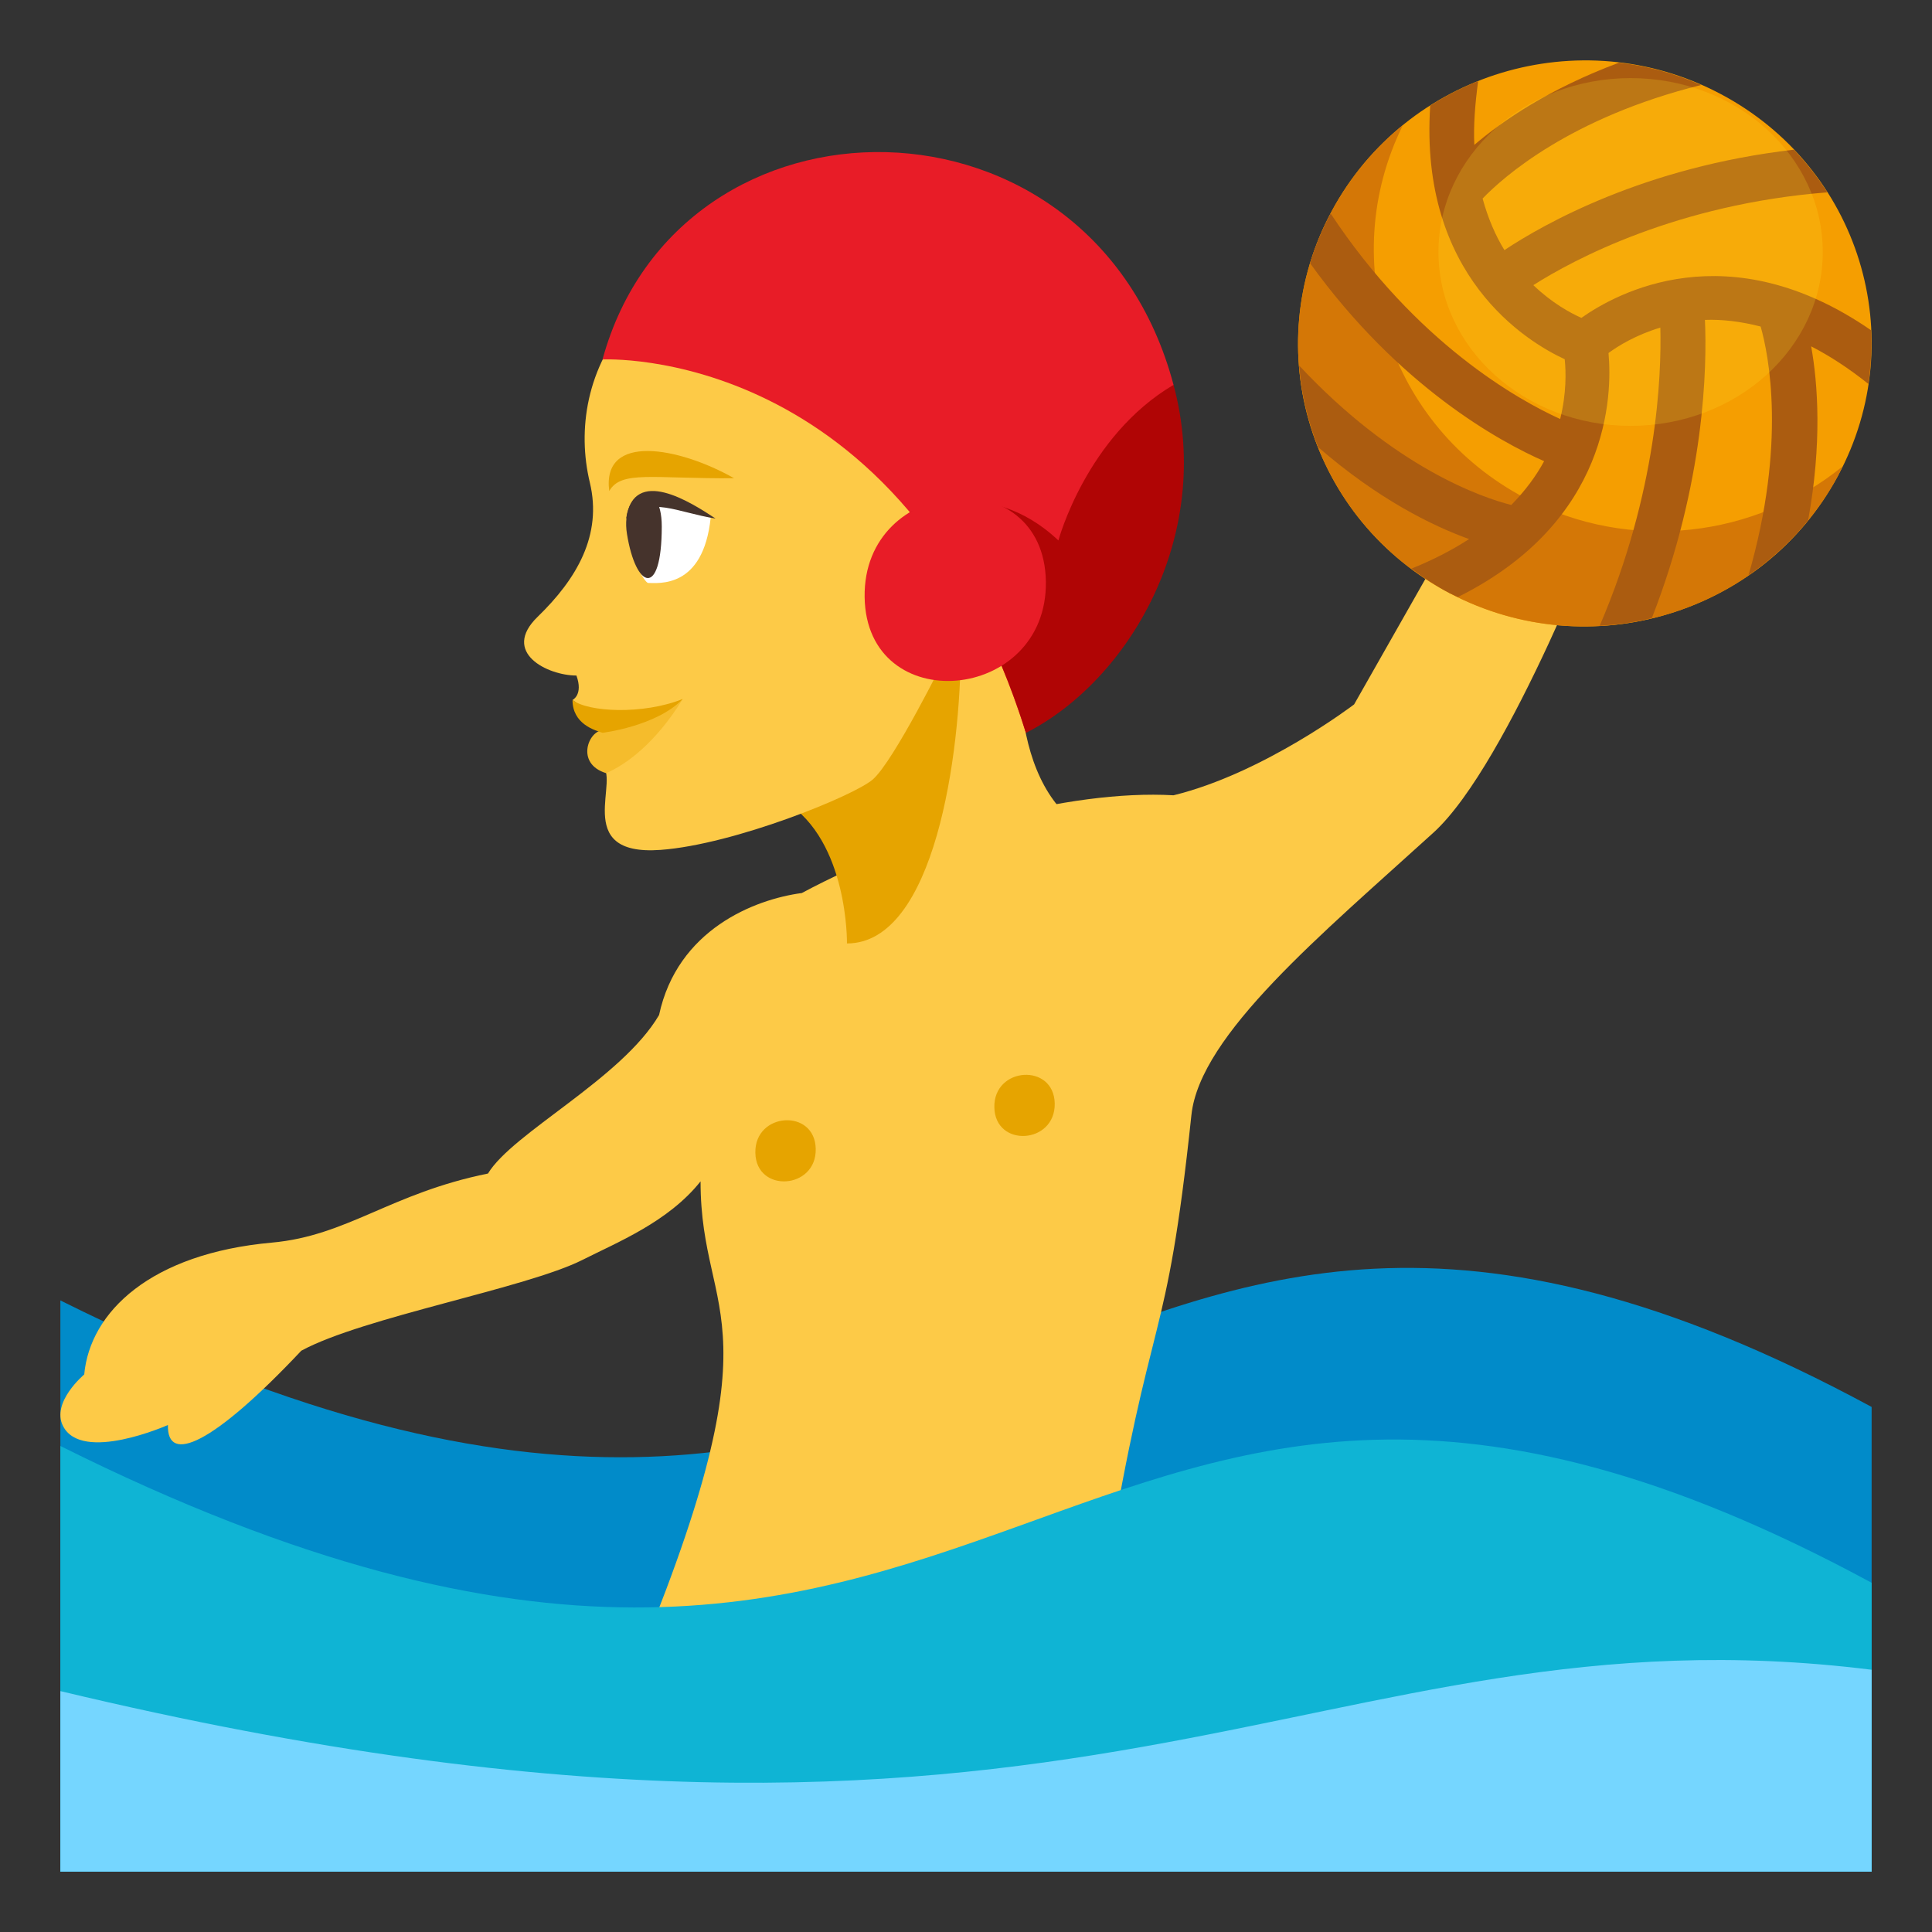 <?xml version="1.0" encoding="utf-8"?>
<!-- Generator: Adobe Illustrator 15.0.0, SVG Export Plug-In . SVG Version: 6.00 Build 0)  -->
<!DOCTYPE svg PUBLIC "-//W3C//DTD SVG 1.1//EN" "http://www.w3.org/Graphics/SVG/1.1/DTD/svg11.dtd">
<svg version="1.1" id="Layer_1" xmlns="http://www.w3.org/2000/svg" xmlns:xlink="http://www.w3.org/1999/xlink" x="0px" y="0px"
	 width="64px" height="64px" viewBox="0 0 64 64" enable-background="new 0 0 64 64" xml:space="preserve">
<rect x="0" y="0" width="64" height="64" fill="#333333" stroke="none"/>
<path fill="#018BC9" d="M2,43.078c31.966,15.957,32.531-11.338,60,3.529V62H2V43.078z"/>
<path fill="#FDCA47" d="M49.412,15.314l-4.555,8.02c0,0-2.984,2.278-5.982,3.011c-3.471-0.199-8.461,1.176-12.314,3.238
	c-1.563,0.208-4.121,1.208-4.729,4.042c-1.234,2.104-4.854,3.901-5.667,5.25c-3.231,0.654-4.652,2.062-7.158,2.288
	C5,41.523,2.981,43.454,2.79,45.531c0,0-1.096,0.917-0.705,1.702c0.618,1.244,3.478-0.028,3.478-0.028
	c-0.036,1.314,1.484,0.656,4.418-2.461c2.044-1.11,7.46-2.071,9.318-3.01c1.135-0.576,2.839-1.254,3.908-2.6
	c0,4.74,2.815,4.324-2.415,16.699L36.665,52c1.479-8.908,1.958-7.094,2.802-15.063c0.282-2.664,4.32-5.992,8.02-9.357
	c2.514-2.287,5.736-10.797,5.736-10.797L49.412,15.314z"/>
<path fill="#F59E01" d="M56.965,3.096c4.633,2.429,6.385,8.099,3.916,12.674c-2.467,4.576-8.219,6.312-12.846,3.887
	c-4.629-2.425-6.387-8.099-3.916-12.67C46.588,2.408,52.34,0.669,56.965,3.096z"/>
<path fill="#D47706" d="M50.535,16.505c-4.525-2.37-6.295-7.843-4.064-12.357c-0.939,0.763-1.746,1.714-2.352,2.839
	c-2.471,4.571-0.713,10.245,3.916,12.67c4.627,2.425,10.379,0.689,12.846-3.887c0.057-0.104,0.1-0.21,0.15-0.314
	C58.154,17.794,54.025,18.334,50.535,16.505z"/>
<path fill="#AB5C10" d="M59.424,4.959c-4.947,0.568-8.285,2.461-9.588,3.326c-0.291-0.471-0.541-1.045-0.723-1.708
	c0.67-0.698,2.893-2.684,7.242-3.762c-0.885-0.388-1.799-0.633-2.723-0.739c-2.307,0.859-3.859,1.926-4.793,2.723
	c-0.031-0.633,0.023-1.35,0.127-2.112c-0.551,0.22-1.084,0.49-1.588,0.811c-0.373,5.644,3.188,7.816,4.455,8.402
	c0.043,0.409,0.061,1.128-0.15,1.98c-1.396-0.636-4.773-2.52-7.604-6.807c-0.285,0.538-0.514,1.087-0.682,1.646
	c2.945,4.089,6.289,5.915,7.754,6.558c-0.258,0.48-0.619,0.972-1.088,1.451c-0.953-0.24-3.855-1.224-7.025-4.617
	c0.072,0.926,0.285,1.84,0.629,2.703c1.992,1.729,3.793,2.61,4.998,3.043c-0.543,0.354-1.174,0.682-1.906,0.979
	c0.396,0.299,0.816,0.581,1.275,0.819c0.088,0.045,0.176,0.078,0.262,0.122c5.029-2.504,5.115-6.687,4.988-8.083
	c0.322-0.238,0.91-0.599,1.717-0.842c0.041,1.599-0.105,5.444-2.008,9.874c0.584-0.029,1.16-0.115,1.727-0.251
	c1.76-4.512,1.828-8.334,1.758-9.878c0.559-0.022,1.18,0.049,1.846,0.22c0.268,0.941,0.859,3.885-0.402,8.237
	c0.732-0.502,1.4-1.111,1.975-1.818c0.463-2.548,0.324-4.52,0.1-5.763c0.604,0.311,1.236,0.718,1.895,1.245
	c0.088-0.595,0.117-1.186,0.092-1.776c-4.736-3.276-8.443-1.23-9.598-0.412c-0.367-0.162-0.977-0.494-1.592-1.084
	c1.338-0.852,4.764-2.684,9.74-3.074C60.213,5.871,59.842,5.397,59.424,4.959z"/>
<path fill="#E6A400" d="M27.022,38.059c0.027,1.346-1.976,1.474-2,0.128C24.996,36.838,26.998,36.71,27.022,38.059z"/>
<path fill="#E6A400" d="M34.939,36.552c0.025,1.351-1.975,1.477-2,0.129C32.912,35.334,34.912,35.207,34.939,36.552z"/>
<path fill="#FDCA47" d="M30.789,21.437l3.197-1.816c0,0-0.926,4.764,1.105,7.13c1.807,2.104-9.07,6.776-7.161,4.016
	C29.275,28.823,30.789,21.437,30.789,21.437z"/>
<path fill="#E6A400" d="M26.022,26.563c2.087,1.304,2.035,4.69,2.035,4.69c2.906,0,3.77-6.264,3.77-9.817L26.022,26.563z"/>
<path fill="#0FB4D4" d="M2,62h60v-9.569C34.533,37.563,33.967,63.858,2,47.9V62z"/>
<path fill="#75D6FF" d="M62,55.313c-18.582-2.318-25.82,8.89-60,0.707V62h60V55.313z"/>
<ellipse opacity="0.2" fill="#FFE12C" cx="54.016" cy="8.347" rx="6.365" ry="5.76"/>
<path fill="#FDCA47" d="M29.408,7.644c-8.665,0-10.704,4.866-9.869,8.341c0.418,1.738-0.435,3.194-1.726,4.444
	c-1.227,1.188,0.332,1.949,1.282,1.949c0.232,0.639-0.13,0.81-0.13,0.81s1.193,0.836,0.939,1.119c-0.371,0-0.692,0.684-0.012,1.019
	c0.75,0.369-1.027,3.048,1.99,2.828c2.442-0.179,6.412-1.795,7.03-2.333c0.704-0.614,2.39-4.031,2.39-4.031
	C35.877,21.026,42.459,14.494,29.408,7.644z"/>
<path fill="#F5BC2C" d="M22.618,23.155c-0.911,1.48-1.899,2.183-2.539,2.457c-1.033-0.316-0.579-1.422-0.1-1.422
	C20.349,24.19,21.027,23.81,22.618,23.155z"/>
<path fill="#E6A400" d="M22.618,23.155c-0.869,0.905-2.658,1.12-2.658,1.12c-0.264-0.085-0.995-0.294-0.995-1.087
	C19.478,23.591,21.302,23.682,22.618,23.155z"/>
<path fill-rule="evenodd" clip-rule="evenodd" fill="#E6A400" d="M20.182,16.265c0.4-0.688,1.404-0.404,4.135-0.423
	C22.477,14.801,19.932,14.337,20.182,16.265z"/>
<path fill="#FFFFFF" d="M23.542,17.15c-0.249,2.362-1.729,2.161-2.083,2.161C21.014,19.037,19.64,15.125,23.542,17.15z"/>
<path fill="#45332C" d="M20.769,17.687c0.293,1.823,1.15,2.155,1.153-0.24C21.926,15.688,20.532,16.221,20.769,17.687z"/>
<path fill-rule="evenodd" clip-rule="evenodd" fill="#45332C" d="M20.742,17.177c0.257-1.747,2.136-0.545,2.961,0
	C22.429,16.978,21.549,16.416,20.742,17.177z"/>
<path fill="#E81C27" d="M19.959,11.908c0,0,9.97-0.538,14.025,12.37l4.891-11.529C36.182,2.611,22.508,2.611,19.959,11.908z"/>
<path fill="#B00505" d="M38.875,12.749c-2.889,1.704-3.814,5.154-3.814,5.154c-2.365-2.23-4.92-0.935-4.92-0.935
	s2.383,2.553,3.844,7.31C37.371,22.559,40.227,17.771,38.875,12.749z"/>
<path fill="#E81C27" d="M34.646,19.266c0.055,4.029-5.947,4.546-6.004,0.513C28.584,15.744,34.588,15.229,34.646,19.266z"/>
</svg>
